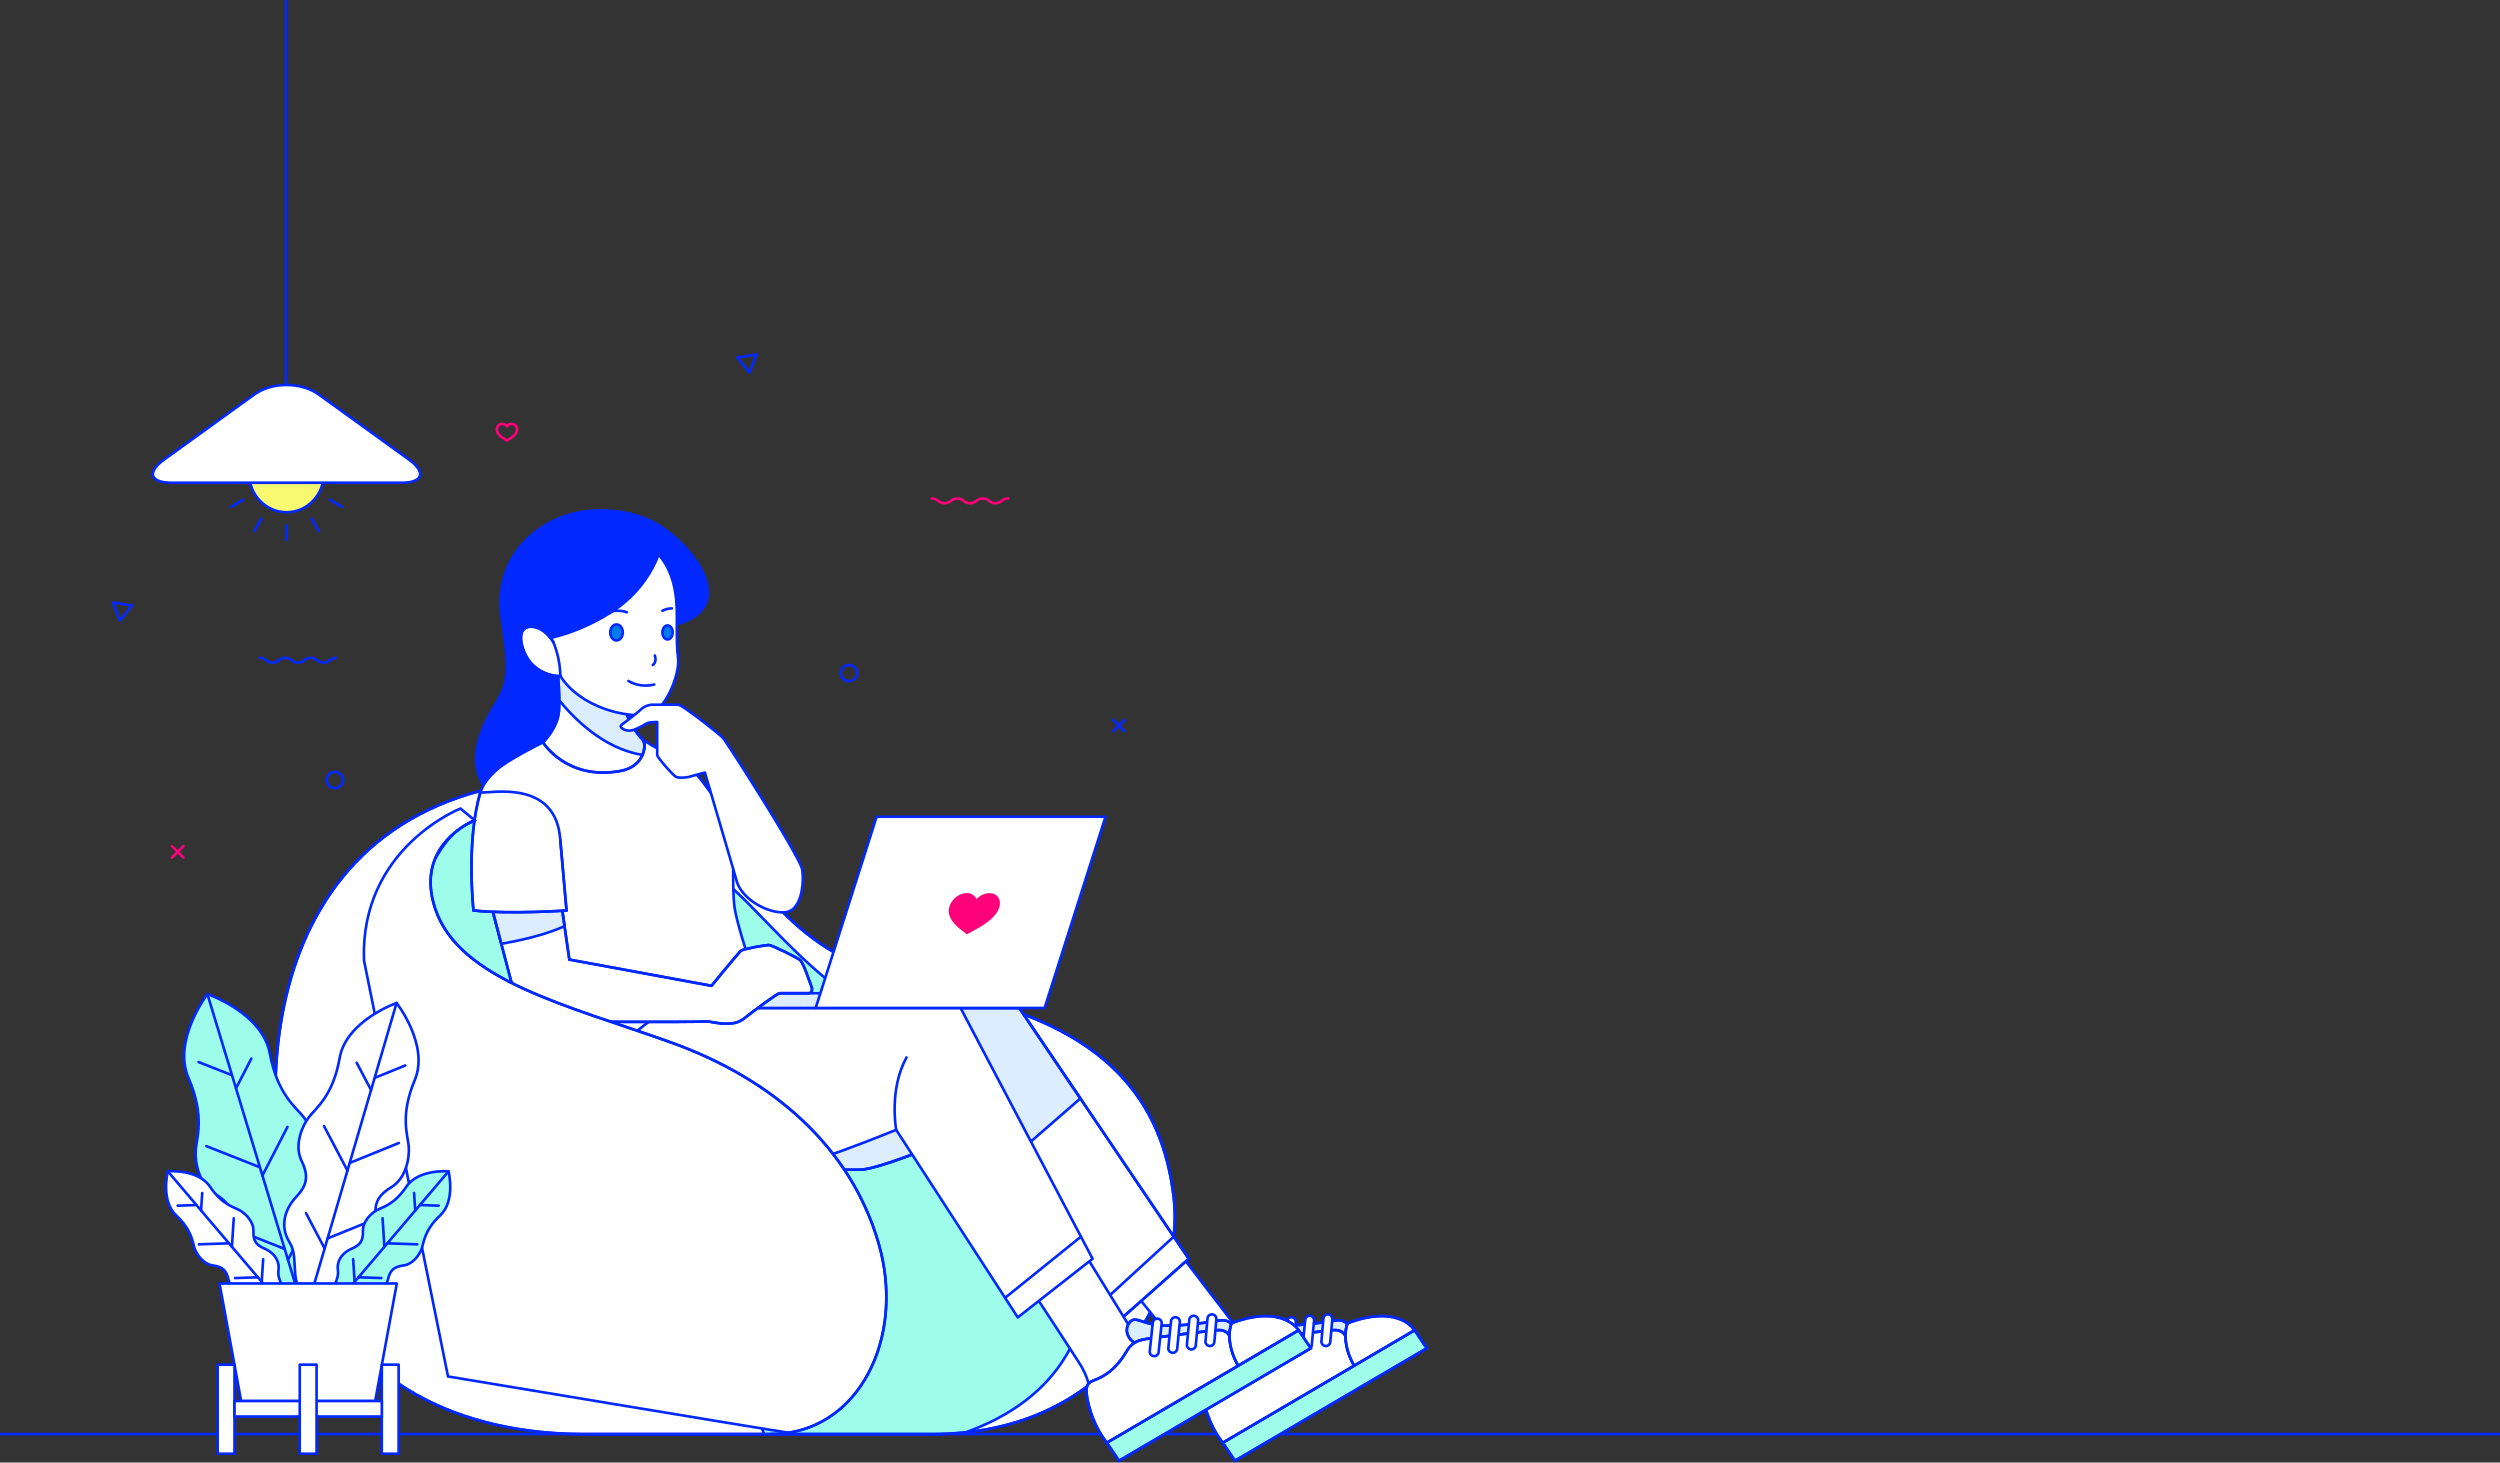 <svg xmlns="http://www.w3.org/2000/svg" viewBox="0 0 1896.3 1109.34"><rect x="0" y="0" width="1896.3" height="1109.34" fill="#333333" stroke="none"/><defs><style>.cls-1,.cls-14,.cls-4{fill:none;}.cls-1,.cls-11,.cls-12,.cls-13,.cls-2,.cls-3,.cls-4,.cls-5,.cls-6,.cls-7,.cls-8,.cls-9{stroke:#0028ff;}.cls-1,.cls-11,.cls-12,.cls-13,.cls-14,.cls-4,.cls-5,.cls-7,.cls-9{stroke-linejoin:round;}.cls-1,.cls-11,.cls-12,.cls-13,.cls-14,.cls-2,.cls-3,.cls-4,.cls-5,.cls-6,.cls-7,.cls-8,.cls-9{stroke-width:2px;}.cls-12,.cls-2,.cls-5{fill:#fff;}.cls-2,.cls-3,.cls-6,.cls-8{stroke-miterlimit:10;}.cls-13,.cls-3{fill:#9dfcea;}.cls-13,.cls-14,.cls-4,.cls-5,.cls-7,.cls-9{stroke-linecap:round;}.cls-6,.cls-9{fill:#dbedff;}.cls-7{fill:#0028ff;}.cls-8{fill:#007dea;}.cls-10{fill:#ff007b;}.cls-11{fill:#f9f871;}.cls-14{stroke:#ff007b;}</style></defs><title>Asset 4</title><g id="Layer_2" data-name="Layer 2"><g id="Layer_1-2" data-name="Layer 1"><line class="cls-1" y1="1087.76" x2="1896.3" y2="1087.76"/><path class="cls-2" d="M384.56,595.39c71.14-13,122.12,9.52,161.88,44.25S598.81,728.8,719.67,753.4s162.18,82.29,170.65,155.11-48.8,179.25-182.89,179.25H441.7c-48.73,0-158.53-11.2-205.58-118.75S182.91,632.36,384.56,595.39Z"/><path class="cls-3" d="M330.13,651.08c12.5-20.2,19.7-27.4,48.55-34.13S514,645.8,539.89,661.48,604.14,730.94,649.51,759s156.85,47.94,174.61,172.67c13.15,92.31-38.5,135.91-91.68,154.78a239.76,239.76,0,0,1-25,1.31H579.51c-13.74-40.5-53.1-108.85-136.88-180.74C326.87,807.69,317.62,671.29,330.13,651.08Z"/><path class="cls-4" d="M384.56,595.39c71.14-13,122.12,9.52,161.88,44.25S598.81,728.8,719.67,753.4s162.18,82.29,170.65,155.11-48.8,179.25-182.89,179.25H441.7c-48.73,0-158.53-11.2-205.58-118.75S182.91,632.36,384.56,595.39Z"/><path class="cls-5" d="M893.74,949.22l53.12,69.34-6,24.77L915,1055.46a66.32,66.32,0,0,0-10.1-19.57c-7.08-9.18-45.8-57.17-45.8-57.17Z"/><polygon class="cls-3" points="927.49 1094.31 936.73 1108 1082.21 1022.68 1072.98 1008.98 1027.12 1035.89 927.49 1094.31"/><path class="cls-6" d="M967.18,1005.26c-12.69-1.4-17.07-6.21-21.14-3.41s-5.69,11.33,2.41,16.71c2.36-1.48,5.29-2.4,9.58-3,8.93-1.35,45-5.86,53.08-6.56s9.49,4.77,9.49,4.77a29.17,29.17,0,0,1,1.27-9.28s-2.1-4-9.23-2.8S979.82,1006.62,967.18,1005.26Z"/><path class="cls-2" d="M1011.11,1009c-8.05.7-44.15,5.21-53.08,6.56-4.29.62-7.22,1.54-9.58,3-2.58,1.58-4.46,3.86-6.52,7.36-4,6.73-10,13.82-17.64,18.07s-11.76,3.28-12.2,10,4.07,26.12,15.4,40.35l99.63-58.42c-5-8.93-6.43-16.54-6.52-22.14C1020.6,1013.75,1019.16,1008.28,1011.11,1009Z"/><path class="cls-2" d="M1021.87,1004.47a29.17,29.17,0,0,0-1.27,9.28c.09,5.6,1.49,13.21,6.52,22.14L1073,1009s-11.82-20-50.8-5.33C1022.18,1003.65,1022.05,1004,1021.87,1004.47Z"/><polygon class="cls-4" points="927.49 1094.31 1027.12 1035.89 1072.98 1008.98 1082.21 1022.68 936.73 1108 927.49 1094.31"/><path class="cls-4" d="M1073,1009s-11.82-20-50.8-5.33c0,0-.13.3-.31.82a29.17,29.17,0,0,0-1.27,9.28c.09,5.6,1.49,13.21,6.52,22.14"/><path class="cls-4" d="M1020.6,1013.75s-1.44-5.47-9.49-4.77-44.15,5.21-53.08,6.56c-4.29.62-7.22,1.54-9.58,3-2.58,1.58-4.46,3.86-6.52,7.36-4,6.73-10,13.82-17.64,18.07s-11.76,3.28-12.2,10,4.07,26.12,15.4,40.35"/><path class="cls-4" d="M1021.87,1004.47s-2.1-4-9.23-2.8-32.82,5-45.46,3.59-17.07-6.21-21.14-3.41-5.69,11.33,2.41,16.71"/><path class="cls-5" d="M1002.34,1017.31a3.38,3.38,0,0,0,3.07,3.66h0a3.37,3.37,0,0,0,3.65-3.07l1.51-17.25a3.37,3.37,0,0,0-3.06-3.65h0a3.38,3.38,0,0,0-3.66,3.06Z"/><path class="cls-5" d="M988.25,1019.88a3.38,3.38,0,0,0,3.06,3.67h0a3.39,3.39,0,0,0,3.66-3.08l1.78-18.72a3.39,3.39,0,0,0-3.07-3.67h0a3.39,3.39,0,0,0-3.65,3.08Z"/><path class="cls-5" d="M974.15,1022.45a3.38,3.38,0,0,0,3.07,3.66h0a3.37,3.37,0,0,0,3.65-3.07l2-20.2a3.38,3.38,0,0,0-3.06-3.66h0a3.38,3.38,0,0,0-3.66,3.07Z"/><path class="cls-5" d="M960.06,1025a3.37,3.37,0,0,0,3.06,3.65h0a3.37,3.37,0,0,0,3.66-3.07l2.32-21.67a3.38,3.38,0,0,0-3.07-3.66h0a3.37,3.37,0,0,0-3.65,3.06Z"/><path class="cls-2" d="M773.14,764.6,901.67,954.82l-50.12,44.44L738.06,857s-69.42,30.24-85.86,30.24H569.3c-7.84,0-39.62-5.29-51.43-38.09-6-16.57-15.22-58.15,37.23-84.53Z"/><path class="cls-6" d="M555.1,764.6h218l46.37,68.62-59.25,51.59L738.06,857s-69.42,30.24-85.86,30.24H569.3c-7.84,0-39.62-5.29-51.43-38.09C511.9,832.56,502.65,791,555.1,764.6Z"/><path class="cls-4" d="M773.14,764.6,901.67,954.82l-50.12,44.44L738.06,857s-69.42,30.24-85.86,30.24H569.3c-7.84,0-39.62-5.29-51.43-38.09-6-16.57-15.22-58.15,37.23-84.53Z"/><path class="cls-4" d="M738.06,857s-10.16-30.53-.36-54.9"/><line class="cls-4" x1="890.32" y1="938.01" x2="839.72" y2="984.43"/><path class="cls-7" d="M380.09,464.45c5.31,38.51,7.84,50.28-4.21,69.6s-24.65,48.74-2.52,69.18H476.71V461.51Z"/><path class="cls-5" d="M486.45,560c6.78,5.93,29.75,16.57,34.79,19.93S551.12,615,554.48,629s.18,41.64,2.8,59.94,27.81,90.19,27.81,90.19l-124.34,70s-7.29-24.27-8.78-44.06-6.35-36.6-21.67-57.14S368,647.76,364.4,626.48s-.95-30.53,12.51-42.67c8.46-7.64,34.91-20.72,34.91-20.72Z"/><path class="cls-5" d="M821.67,949.22l42.75,69.34-9.7,24.77-27.64,12.13a56.56,56.56,0,0,0-7.17-19.57c-5.71-9.18-37.26-57.17-37.26-57.17Z"/><polygon class="cls-3" points="839.55 1094.31 848.78 1108 994.27 1022.68 985.03 1008.98 939.18 1035.89 839.55 1094.31"/><path class="cls-6" d="M879.23,1005.26c-12.68-1.4-17.06-6.21-21.13-3.41s-5.69,11.33,2.41,16.71c2.36-1.48,5.29-2.4,9.58-3,8.92-1.35,45-5.86,53.07-6.56s9.49,4.77,9.49,4.77a29.47,29.47,0,0,1,1.27-9.28s-2.09-4-9.23-2.8S891.88,1006.62,879.23,1005.26Z"/><path class="cls-2" d="M923.16,1009c-8,.7-44.15,5.21-53.07,6.56-4.29.62-7.22,1.54-9.58,3-2.58,1.58-4.46,3.86-6.52,7.36-4,6.73-10,13.82-17.63,18.07s-11.78,3.28-12.21,10,4.06,26.12,15.4,40.35l99.63-58.42c-5-8.93-6.43-16.54-6.53-22.14C932.65,1013.75,931.22,1008.28,923.16,1009Z"/><path class="cls-2" d="M933.92,1004.47a29.47,29.47,0,0,0-1.27,9.28c.1,5.6,1.49,13.21,6.53,22.14L985,1009s-11.82-20-50.81-5.33C934.23,1003.65,934.1,1004,933.92,1004.47Z"/><polygon class="cls-4" points="839.55 1094.31 939.18 1035.89 985.03 1008.98 994.27 1022.68 848.78 1108 839.55 1094.31"/><path class="cls-4" d="M985,1009s-11.82-20-50.81-5.33c0,0-.13.3-.31.82a29.47,29.47,0,0,0-1.27,9.28c.1,5.6,1.49,13.21,6.53,22.14"/><path class="cls-4" d="M932.65,1013.75s-1.43-5.47-9.49-4.77-44.15,5.21-53.07,6.56c-4.29.62-7.22,1.54-9.58,3-2.58,1.58-4.46,3.86-6.52,7.36-4,6.73-10,13.82-17.63,18.07s-11.78,3.28-12.21,10,4.06,26.12,15.4,40.35"/><path class="cls-4" d="M933.92,1004.47s-2.09-4-9.23-2.8-32.81,5-45.46,3.59-17.06-6.21-21.13-3.41-5.69,11.33,2.41,16.71"/><path class="cls-5" d="M914.39,1017.31a3.39,3.39,0,0,0,3.07,3.66h0a3.38,3.38,0,0,0,3.66-3.07l1.51-17.25a3.37,3.37,0,0,0-3.07-3.65h0a3.37,3.37,0,0,0-3.65,3.06Z"/><path class="cls-5" d="M900.31,1019.88a3.38,3.38,0,0,0,3.06,3.67h0a3.39,3.39,0,0,0,3.65-3.08l1.78-18.72a3.38,3.38,0,0,0-3.06-3.67h0a3.38,3.38,0,0,0-3.65,3.08Z"/><path class="cls-5" d="M886.21,1022.45a3.37,3.37,0,0,0,3.06,3.66h0a3.38,3.38,0,0,0,3.66-3.07l2-20.2a3.37,3.37,0,0,0-3.06-3.66h0a3.37,3.37,0,0,0-3.65,3.07Z"/><path class="cls-5" d="M872.11,1025a3.37,3.37,0,0,0,3.07,3.65h0a3.37,3.37,0,0,0,3.66-3.07l2.31-21.67a3.37,3.37,0,0,0-3.07-3.66h0a3.38,3.38,0,0,0-3.65,3.06Z"/><path class="cls-5" d="M728.64,764.6,828.76,954.82,772,999.26,679.76,857s-73.94,30.24-90.37,30.24h-82.9c-7.85,0-38.84-5.29-45.74-38.09-3.5-16.57-6.54-58.15,49.85-84.53Z"/><path class="cls-4" d="M679.76,857s-5.6-30.53,7.84-54.9"/><line class="cls-4" x1="819.91" y1="938.01" x2="762.38" y2="984.43"/><path class="cls-2" d="M422.47,502.59S424.89,525.74,424,539s-12.14,24.09-12.14,24.09,17.93,29.31,59,21.66c17.83-3.32,19.6-19.42,17-23.15s-18.49-15.81-18.49-59Z"/><path class="cls-6" d="M424.17,531.18c-.07-12.94-1.7-28.59-1.7-28.59h46.86c0,43.2,15.87,55.27,18.49,59,1.24,1.78,1.46,6.37-.55,11C457.25,568,434,543.42,424.17,531.18Z"/><path class="cls-4" d="M422.47,502.59S424.89,525.74,424,539s-12.14,24.09-12.14,24.09,17.93,29.31,59,21.66c17.83-3.32,19.6-19.42,17-23.15s-18.49-15.81-18.49-59Z"/><path class="cls-7" d="M497.88,397.43c33.07,19.46,65.18,69.34,6.18,77.91h-18.3V397.43Z"/><path class="cls-5" d="M486.79,409.42c21.94,14.38,26.61,35,26.61,56.85s-.14,22.55,1,33.75-9.46,39.72-23.2,42c-15.69,2.59-50.74-5-66.15-29.25-17.36-5.6-31.42-19.57-32.82-55.73C390.53,413.34,444.36,381.61,486.79,409.42Z"/><path class="cls-7" d="M500.14,399c7.35,5.51-2.06,43.31-36.23,65.16-31.51,20.15-58.25,21.66-58.25,21.66s-20.79.89-24.27-13.82c-5-21.29-.56-55.82,35.47-75.43C448.29,379.44,486.7,388.89,500.14,399Z"/><path class="cls-2" d="M419.71,487s-6.86-12.33-17.78-11.62-6.87,17.92,0,26.6,18.34,11.35,23.1,10.78A72.41,72.41,0,0,0,419.71,487Z"/><path class="cls-4" d="M419.71,487s-6.86-12.33-17.78-11.62-6.87,17.92,0,26.6,18.34,11.35,23.1,10.78"/><path class="cls-8" d="M462.89,479.72c0,3.36,2.13,6.08,4.76,6.08s4.76-2.72,4.76-6.08-2.13-6.07-4.76-6.07S462.89,476.37,462.89,479.72Z"/><path class="cls-8" d="M502.48,479.72c0,2.95,1.73,5.33,3.87,5.33s3.87-2.38,3.87-5.33-1.73-5.33-3.87-5.33S502.48,476.78,502.48,479.72Z"/><path class="cls-4" d="M495.19,504.36s3.22-1.82,1.54-7.14"/><path class="cls-4" d="M496.2,519.21a26,26,0,0,1-19.49-2.66"/><path class="cls-4" d="M475.44,464.45s-5-2.66-16.93,0"/><path class="cls-4" d="M502.48,463.27a15.74,15.74,0,0,1,7.13-1.76"/><path class="cls-5" d="M514.45,534.52H496.2A14,14,0,0,0,486,538.25c-2.8,2.71-9.62,7.75-11.2,9.06s-4.3,2.61-3.92,3.92,4.69,4.43,10.38,2.17,8.38-4.41,10.25-5.06,7-.66,7-.66v25c0,1.87,12,15.31,14.19,16.53s8.69.47,10.18,0S534.68,586,534.68,586s20,67.81,24.09,82.19,24.46,25.07,37,23.74,14.19-22.63,12.7-32.33-57-96.24-59.94-99.66S517.2,534.52,514.45,534.52Z"/><polygon class="cls-9" points="528.8 753.4 627.39 753.4 618.7 764.6 520.12 764.6 528.8 753.4"/><polygon class="cls-5" points="618.7 764.6 792.35 764.6 838.56 619.52 664.92 619.52 618.7 764.6"/><path class="cls-10" d="M733.4,708.72l6.6-3.63c15.7-8.62,17.42-14.92,18.07-17.29,1.55-5.71-1.81-10.34-7.52-10.34a14,14,0,0,0-9.87,4.63,7.5,7.5,0,0,0-7.35-4.63c-5.71,0-11.61,4.63-13.16,10.34-.65,2.37-2.37,8.67,8.61,17.29Z"/><path class="cls-2" d="M425,680.35l6.86,47.51,107.83,19.89s20.45-24.93,22.13-26.47,19-4.48,21.29-4.48,20.58,9.1,23.52,11.2,7.85,18.07,8.68,19.75,1.41,5.6-2.1,5.6h-21.7c-2.1,0-22.13,15.26-26,18.34s-8.82,7.15-28.29,3.08c-16.52.71-104.84.25-118.28-.13s-23.72-3-27.27-15.68-20.72-78.61-20.72-78.61Z"/><path class="cls-6" d="M428.23,702.47c-6.9,3.23-21.54,8.79-48,13.45-4.84-18.46-9.3-35.57-9.3-35.57H425Z"/><path class="cls-4" d="M425,680.35l6.86,47.51,107.83,19.89s20.45-24.93,22.13-26.47,19-4.48,21.29-4.48,20.58,9.1,23.52,11.2,7.85,18.07,8.68,19.75,1.41,5.6-2.1,5.6h-21.7c-2.1,0-22.13,15.26-26,18.34s-8.82,7.15-28.29,3.08c-16.52.71-104.84.25-118.28-.13s-23.72-3-27.27-15.68-20.72-78.61-20.72-78.61Z"/><path class="cls-2" d="M425,637.12l4.72,53.5s-42.76,3-70.58,0c0,0-5.73-53.51,5.25-89.49C372.61,601.74,421.9,590.91,425,637.12Z"/><path class="cls-4" d="M425,637.12l4.72,53.5s-42.76,3-70.58,0c0,0-5.73-53.51,5.25-89.49"/><path class="cls-2" d="M349.27,613.29,360,622.17s-46.53,18.22-29.72,67.51c18.37,53.88,99.71,72.83,178.13,100.83s136.91,79.91,158,152.36c19.63,67.46-10.92,134.93-68.14,143.89-14-1.91-258.45-42.69-258.45-42.69L276.08,728.41C273.09,643.17,349.27,613.29,349.27,613.29Z"/><path class="cls-4" d="M585.09,1087.76c65.54,0,102.34-72.44,81.25-144.89s-79.57-124.35-158-152.36-159.76-47-178.13-100.83C313.42,640.39,360,622.17,360,622.17"/><path class="cls-11" d="M189.05,359.47c0,16.06,12.66,29.08,28.28,29.08s28.27-13,28.27-29.08-12.66-29.08-28.27-29.08S189.05,343.41,189.05,359.47Z"/><line class="cls-4" x1="217.33" y1="398.65" x2="217.33" y2="409.47"/><line class="cls-4" x1="198.28" y1="393.4" x2="193.02" y2="402.77"/><line class="cls-4" x1="184.34" y1="379.06" x2="175.23" y2="384.47"/><line class="cls-4" x1="179.24" y1="359.47" x2="168.72" y2="359.47"/><line class="cls-4" x1="184.34" y1="339.87" x2="175.23" y2="334.46"/><line class="cls-4" x1="198.28" y1="325.53" x2="193.02" y2="316.16"/><line class="cls-4" x1="217.33" y1="320.29" x2="217.33" y2="309.46"/><line class="cls-4" x1="236.37" y1="325.53" x2="241.63" y2="316.16"/><line class="cls-4" x1="250.32" y1="339.88" x2="259.42" y2="334.46"/><line class="cls-4" x1="255.42" y1="359.47" x2="265.94" y2="359.47"/><line class="cls-4" x1="250.31" y1="379.06" x2="259.42" y2="384.47"/><line class="cls-4" x1="236.37" y1="393.4" x2="241.63" y2="402.77"/><line class="cls-1" x1="217.02" x2="217.02" y2="292"/><path class="cls-12" d="M304.54,366.17c16.48,0,18.93-8,5.44-17.71l-68.12-49.17c-13.5-9.73-35.57-9.73-49.06,0l-68.13,49.17c-13.49,9.74-11,17.71,5.44,17.71Z"/><path class="cls-13" d="M231.33,998.11c18.51-12.74,7.32-33.77,15.89-47.7s3.06-28.22-5.71-37.4-10.94-16.71-4.74-29.72-.79-28.9-6.61-36.17S210.31,829.83,204.64,799s-47.3-44.92-47.3-44.92S130.56,788.94,143,817.72s6.31,44.89,5.5,54.17,2.22,26.38,14.59,33.76,14.77,14.84,12.57,27.35,1.14,27.46,16,34.27S208.86,997.79,231.33,998.11Z"/><line class="cls-4" x1="231.33" y1="998.11" x2="157.34" y2="754.09"/><line class="cls-4" x1="218.45" y1="955.64" x2="233.51" y2="926.39"/><line class="cls-4" x1="215.74" y1="947.29" x2="185.15" y2="935.21"/><line class="cls-4" x1="175.73" y1="815.48" x2="150.62" y2="805.58"/><line class="cls-4" x1="197.04" y1="885.35" x2="156.56" y2="869.38"/><line class="cls-4" x1="199.06" y1="891.69" x2="218.03" y2="854.82"/><line class="cls-4" x1="179" y1="825.54" x2="190.63" y2="802.98"/><path class="cls-5" d="M234.74,986.24c-17.16-11.59-7-31-15.05-43.81s-3.07-26,4.94-34.5,9.93-15.5,4.11-27.42.48-26.63,5.78-33.39,18.13-16.1,23.09-44.53,43.19-41.8,43.19-41.8,25,31.87,13.8,58.49-5.42,41.42-4.6,50-1.81,24.32-13.15,31.22-13.47,13.8-11.33,25.31-.82,25.31-14.46,31.71S255.45,985.75,234.74,986.24Z"/><line class="cls-4" x1="234.74" y1="986.24" x2="300.8" y2="760.79"/><line class="cls-4" x1="246.24" y1="947" x2="232.11" y2="920.18"/><line class="cls-4" x1="248.66" y1="939.29" x2="276.75" y2="927.9"/><line class="cls-4" x1="284.39" y1="817.51" x2="307.43" y2="808.17"/><line class="cls-4" x1="265.37" y1="882.06" x2="302.51" y2="867"/><line class="cls-4" x1="263.55" y1="887.92" x2="245.76" y2="854.12"/><line class="cls-4" x1="281.46" y1="826.8" x2="270.55" y2="806.12"/><path class="cls-13" d="M254,990c-6.22-10,3.53-17.7,2.32-26.16s4.4-14.16,10.52-16.73,8.72-5.73,8.45-13.25,6.4-13.67,10.71-16,13.1-4.15,22.23-17.73,32-11.67,32-11.67,5.57,22.27-6.36,33.47S321.5,942.13,320,946.75s-6.54,12.17-14,13.13-10.17,4-11.71,10.49-6.27,12.91-14.81,13.08S264.81,994.48,254,990Z"/><line class="cls-4" x1="253.98" y1="989.96" x2="340.23" y2="888.47"/><line class="cls-4" x1="268.99" y1="972.29" x2="267.87" y2="955.14"/><line class="cls-4" x1="272.03" y1="968.86" x2="289.19" y2="969.44"/><line class="cls-4" x1="318.63" y1="914.05" x2="332.72" y2="914.53"/><line class="cls-4" x1="293.88" y1="943.08" x2="316.59" y2="943.86"/><line class="cls-4" x1="291.59" y1="945.7" x2="290.18" y2="924.09"/><line class="cls-4" x1="314.97" y1="918.18" x2="314.1" y2="904.95"/><path class="cls-5" d="M213.52,990c6.21-10-3.53-17.7-2.32-26.16s-4.41-14.16-10.52-16.73-8.72-5.73-8.46-13.25-6.4-13.67-10.7-16-13.11-4.15-22.24-17.73-32-11.67-32-11.67-5.58,22.27,6.35,33.47,12.37,20.19,13.92,24.81,6.55,12.17,14,13.13,10.17,4,11.72,10.49,6.26,12.91,14.8,13.08S202.68,994.48,213.52,990Z"/><line class="cls-4" x1="213.52" y1="989.96" x2="127.27" y2="888.47"/><line class="cls-4" x1="198.51" y1="972.29" x2="199.63" y2="955.14"/><line class="cls-4" x1="195.47" y1="968.86" x2="178.3" y2="969.44"/><line class="cls-4" x1="148.86" y1="914.05" x2="134.77" y2="914.53"/><line class="cls-4" x1="173.61" y1="943.08" x2="150.9" y2="943.86"/><line class="cls-4" x1="175.9" y1="945.7" x2="177.31" y2="924.09"/><line class="cls-4" x1="152.52" y1="918.18" x2="153.39" y2="904.95"/><polygon class="cls-5" points="182.91 1062.71 284.58 1062.71 300.99 973.54 166.51 973.54 182.91 1062.71"/><rect class="cls-5" x="289.61" y="1035.13" width="12.77" height="67.53"/><rect class="cls-5" x="165.11" y="1035.13" width="12.77" height="67.53"/><rect class="cls-5" x="177.88" y="1062.71" width="111.73" height="11.77"/><rect class="cls-5" x="227.36" y="1035.13" width="12.77" height="67.53"/><line class="cls-4" x1="852.94" y1="546.08" x2="844.37" y2="554.66"/><line class="cls-4" x1="844.37" y1="546.08" x2="852.94" y2="554.66"/><line class="cls-14" x1="139.06" y1="641.9" x2="130.48" y2="650.48"/><line class="cls-14" x1="130.48" y1="641.9" x2="139.06" y2="650.48"/><circle class="cls-4" cx="643.94" cy="510.52" r="6.15"/><circle class="cls-4" cx="253.98" cy="591.65" r="6.15"/><polygon class="cls-4" points="573.76 268.9 559.22 271.2 568.48 282.65 573.76 268.9"/><polygon class="cls-4" points="85.7 456.99 100.23 459.29 90.97 470.73 85.7 456.99"/><path class="cls-4" d="M255,499c-4.83,0-4.83,3.61-9.65,3.61s-4.83-3.61-9.65-3.61-4.83,3.61-9.67,3.61-4.82-3.61-9.65-3.61-4.84,3.61-9.68,3.61S201.83,499,197,499"/><path class="cls-14" d="M764.74,378.1c-4.83,0-4.83,3.61-9.65,3.61s-4.83-3.61-9.66-3.61-4.83,3.61-9.65,3.61-4.83-3.61-9.67-3.61-4.83,3.61-9.67,3.61-4.84-3.61-9.68-3.61"/><path class="cls-14" d="M384.49,334.18l2.27-1.46c5.4-3.48,5.41-6,5.42-7a4.16,4.16,0,0,0-7.64-2.3,4.18,4.18,0,0,0-7.66,2.3c0,1,0,3.51,5.35,7Z"/></g></g></svg>